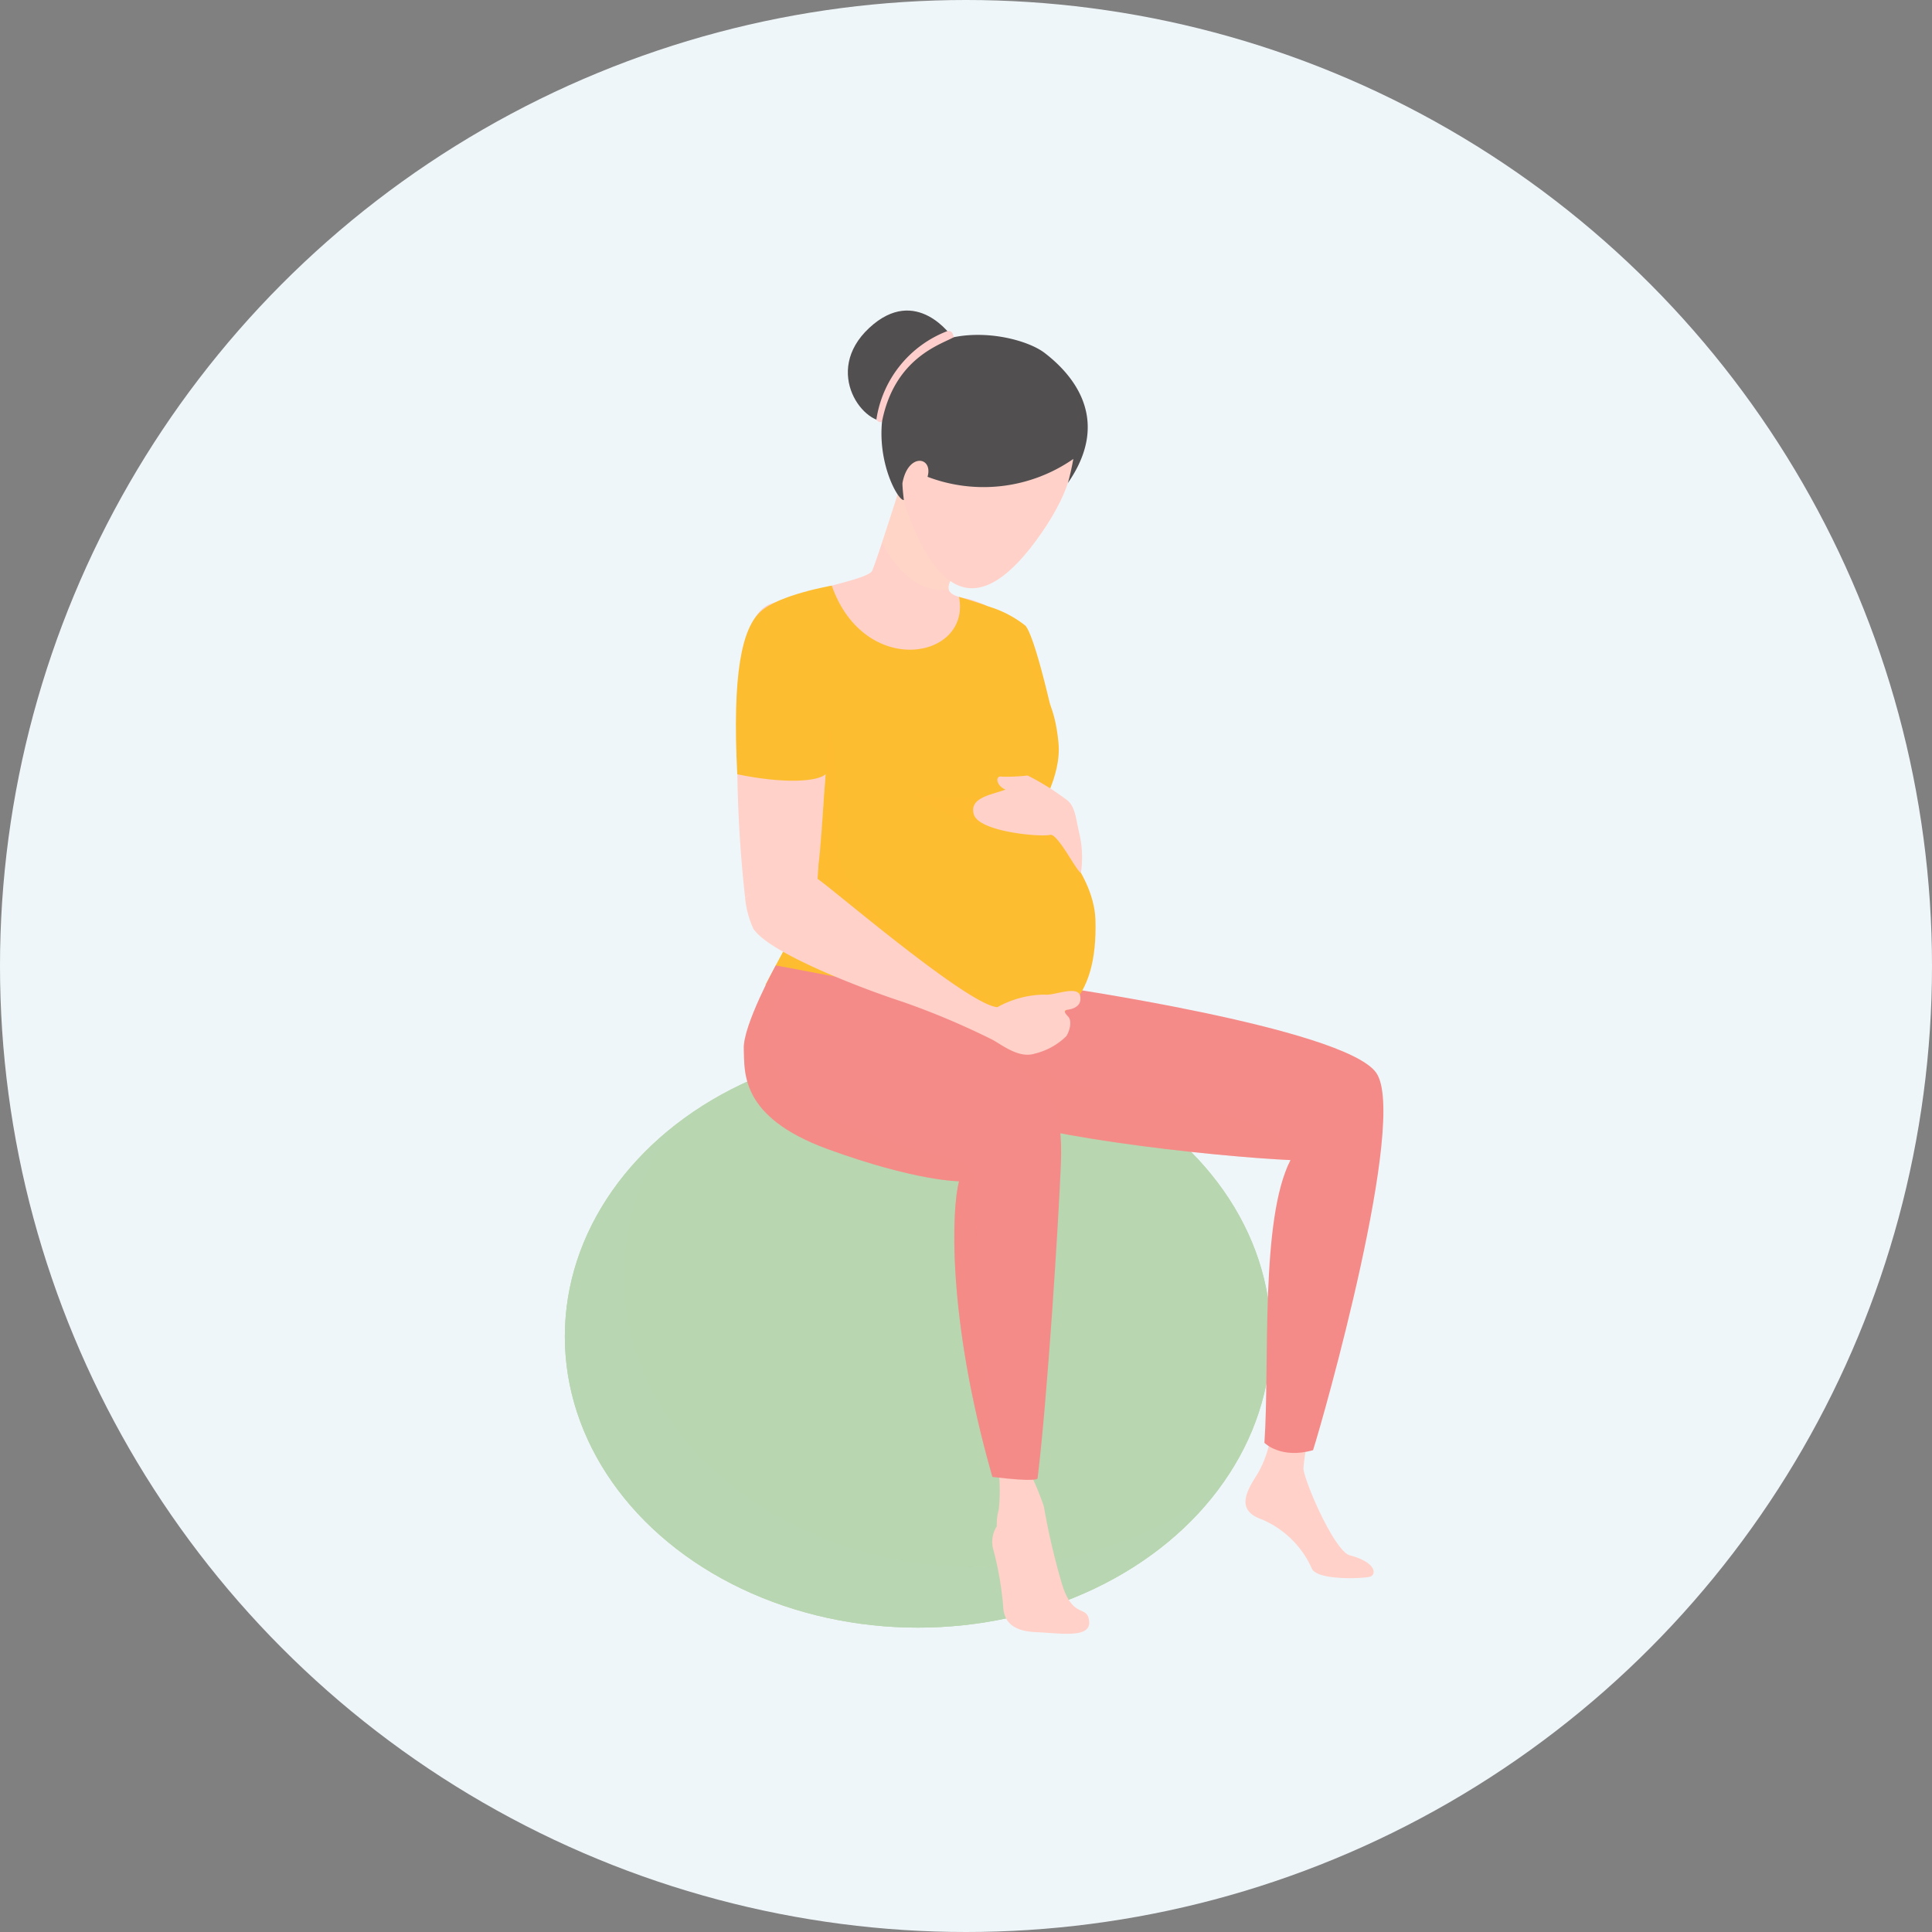 <svg xmlns="http://www.w3.org/2000/svg" viewBox="0 0 160 160"><rect x="0" y="0" width="160" height="160" fill="#808080" stroke="none"/><g style="isolation:isolate"><g id="f928744a-f2e5-4f0f-b318-e39a73d4619b" data-name="レイヤー 1"><circle cx="80" cy="80" r="80" style="fill:#eff6f9"/><path d="M74.73,39.715s-2.092,6.635-2.502,7.55c-.41.915-8.131,1.945-9.25,3.394,2.126,4.843.671,10.372,13.539,10.105,8.951-.038,9.548-2.669,9.585-3.203A27.264,27.264,0,0,0,84.536,52.032c-.448-.763-3.189-2.225-4.588-2.479-1.964-.356-1.442-1.093-.92-2.084C78.544,45.638,74.73,39.715,74.73,39.715Z" style="fill:#ffd1c8"/><path d="M78.582,48.849c-.124-.37.16-.836.446-1.38-.485-1.83-4.298-7.753-4.298-7.753s-.936,2.97-1.679,5.21C74.201,47.194,76.046,49.126,78.582,48.849Z" style="fill:#ffdcc8;opacity:0.4;mix-blend-mode:multiply"/><ellipse cx="76.02" cy="110.68" rx="29.241" ry="24.113" style="fill:#b8d6b0"/><ellipse cx="76.02" cy="110.68" rx="29.241" ry="24.113" style="fill:#b8d6b0"/><path d="M80.941,129.762c-16.149,0-29.241-10.796-29.241-24.113A20.953,20.953,0,0,1,55.902,93.191c-5.615,4.394-9.123,10.602-9.123,17.489,0,13.317,13.092,24.113,29.241,24.113,10.621,0,19.917-4.67,25.039-11.655A32.68,32.68,0,0,1,80.941,129.762Z" style="fill:#b8d6b0;opacity:0.3;mix-blend-mode:multiply"/><path d="M82.718,121.928a15.65,15.65,0,0,1,0,3.066,4.621,4.621,0,0,0-.168,1.404,2.406,2.406,0,0,0-.252,2.063,27.479,27.479,0,0,1,.784,4.613c.056,1.117.673,2.005,2.69,2.091,2.018.086,4.568.544,4.427-.888-.14-1.433-1.317-.115-2.242-3.066a57.735,57.735,0,0,1-1.513-6.475,22.405,22.405,0,0,0-1.345-3.151Z" style="fill:#ffd1c8"/><path d="M105.261,118.681a8.726,8.726,0,0,1-1.143,3.421c-.959,1.486-1.753,2.984.392,3.734a7.889,7.889,0,0,1,4.119,4.039c.395,1.039,4.345.865,4.853.692.508-.173.508-1.183-1.693-1.76-1.298-.346-3.842-6.3-3.842-7.223a14.802,14.802,0,0,1,.464-2.685Z" style="fill:#ffd1c8"/><path d="M87.035,81.622s24.243,3.47,26.928,7.207-4.401,28.751-5.222,31.268c-2.685.763-4.028-.61-4.028-.61.448-6.482-.373-18.532,2.163-23.413-6.49-.305-22.9-2.059-26.779-4.499-3.879-2.44-7.146-5.11-6.93-9.952C77.996,82.524,87.035,81.622,87.035,81.622Z" style="fill:#f58b88"/><path d="M105.336,93.757C97.703,89.817,81.409,91.684,78.183,82.018a30.815,30.815,0,0,1-5.015-.396c-.216,4.843,3.051,7.512,6.93,9.952,3.879,2.44,20.289,4.195,26.779,4.499a8.724,8.724,0,0,0-.382.86c.226-.252.429-.529.632-.737C107.723,94.977,106.119,94.266,105.336,93.757Z" style="fill:#f58b88;opacity:0.3;mix-blend-mode:multiply"/><path d="M87.371,33.805s4.14,2.745-1.119,10.334S77.562,49.019,75.1,42.27C72.638,35.521,83.119,29.801,87.371,33.805Z" style="fill:#ffd1c8"/><path d="M88.886,38.01a13.031,13.031,0,0,1-12.071,1.477c.485-1.678-1.622-2.029-2.079.53,0,.464.118,1.392.118,1.392-.612.118-3.484-5.354-.575-10.273s10.145-3.508,12.233-1.907c2.089,1.602,5.695,5.343,1.925,10.773A19.984,19.984,0,0,0,88.886,38.01Z" style="fill:#524f50"/><path d="M68.909,58.786c.261-1.34.21-10.028-4.855-8.83,0,0-2.231.093-2.753,5.622A104.548,104.548,0,0,0,61.706,74.329a18.331,18.331,0,0,1,6.205-1.984C68.019,67.933,68.656,60.083,68.909,58.786Z" style="fill:#ffd1c8"/><path d="M68.881,48.499s-4.374.749-5.903,2.16c-1.529,1.411-2.346,5.085-1.922,13.461,3.923.813,6.64.61,7.321,0-.4,4.687-.364,8.643-1.408,10.677s-3.581,6.762-3.581,6.762c9.2,0,14.571,3.966,19.494,3.813,4.923-.152,8.062-2.39,7.836-9.253-.177-4.118-4.328-7.728-4.615-8.338-.287-.61,1.852-3.305,1.553-6.304-.298-3-1.094-4.169-2.685-6.864-1.591-2.695-2.606-4.16-3.147-4.397-.541-.237-2.402-.785-2.402-.785C80.446,54.612,71.589,56.216,68.881,48.499Z" style="fill:#fdbd31"/><path d="M81.825,50.215a9.118,9.118,0,0,1,3.097,1.601c.746.864,2.025,6.472,2.025,6.472H85.843Z" style="fill:#fdbd31"/><path d="M78.866,27.928s-2.97-4.413-6.885-.767c-3.915,3.646-.393,8.258,1.677,7.702C75.728,34.307,78.866,27.928,78.866,27.928Z" style="fill:#524f50"/><path d="M64.247,79.955S61.524,84.939,61.599,86.846s-.373,5.643,6.937,8.313c7.31,2.669,10.891,2.669,10.891,2.669-.597,2.135-1.044,11.211,2.76,24.481,3.655.458,3.74.142,3.74.142.82-6.711,1.73-21.114,1.929-25.995.199-4.881-.796-6.405-4.774-8.948-3.978-2.543-5.085-4.983-5.085-4.983Z" style="fill:#f58b88"/><path d="M80.777,98.504c-.038-1.887-1.021-2.472-2.543-2.763-4.168-.799-11.78-3.253-14.073-7.474-1.31-2.232-.377-5.766,1.851-7.982l-1.765-.33S61.524,84.939,61.599,86.846s-.373,5.643,6.937,8.313c7.31,2.669,10.891,2.669,10.891,2.669-.597,2.135-1.044,11.211,2.76,24.481.24.03.464.057.674.08C81.081,114.618,80.903,104.846,80.777,98.504Z" style="fill:#f58b88;opacity:0.3;mix-blend-mode:multiply"/><path d="M78.983,27.927s-.069-.629-.527-.507a9.312,9.312,0,0,0-5.879,7.333c.292.358.473.137.473.137C74.106,29.594,77.954,28.522,78.983,27.927Z" style="fill:#fececc"/><path d="M87.81,93.851a4.885,4.885,0,0,0-2.008-4.309C83.443,87.741,80.416,85.669,80.158,85.099c1.83.193,4.814,2.176,6.753,3.777S87.81,93.851,87.81,93.851Z" style="fill:#f58b88;opacity:0.3;mix-blend-mode:multiply"/><path d="M68.377,64.12l.333-4.757a55.317,55.317,0,0,1,.634,10.715c-.294,3.497,8.154,10.468,13.252,13.184-2.921.124-14.907-2.887-18.35-3.307,1.853-3.611,3.209-3.931,3.466-7.17C67.94,69.925,68.236,66.399,68.377,64.12Z" style="fill:#fdbd31;opacity:0.3;mix-blend-mode:multiply"/><path d="M88.338,83.635c.186-.038,1.274-.119,1.125-1.11-.149-.992-2.204-.042-2.95-.156a8.181,8.181,0,0,0-3.917,1.042c-2.462-.191-13.578-9.749-14.884-10.626.002-.14.068-1.003.072-1.15-2.137.306-4.057,1.609-6.079,2.694a7.895,7.895,0,0,0,.676,2.565c1.305,2.059,9.175,5.033,12.345,6.063a63.608,63.608,0,0,1,7.311,3.073c.82.381,2.263,1.678,3.68,1.22a5.586,5.586,0,0,0,2.585-1.433c.261-.381.522-1.258.149-1.64C88.079,83.796,88.152,83.673,88.338,83.635Z" style="fill:#ffd1c8"/><path d="M87.285,64.42s-7.444,2.683-11.696,1.158c5.056,4.385,9.193,1.602,13.787,6.456C86.231,67.837,86.474,66.352,87.285,64.42Z" style="fill:#fdbd31;opacity:0.3;mix-blend-mode:multiply"/><path d="M89.517,72.28a8.572,8.572,0,0,0-.091-3.062c-.362-1.509-.348-2.54-1.247-3.094a20.556,20.556,0,0,0-3.078-1.9,15.143,15.143,0,0,1-2.134.095c-.571-.123-.487.758.308,1.068-1.06.426-3.046.627-2.629,2.059.416,1.432,5.451,1.889,6.325,1.694C87.601,69,89.16,72.194,89.517,72.28Z" style="fill:#ffd1c8"/><path d="M87.049,58.566a54.434,54.434,0,0,0-2.907-5.295C85.566,54.026,86.887,58.074,87.049,58.566Z" style="fill:#fdbd31;opacity:0.3;mix-blend-mode:multiply"/></g></g></svg>